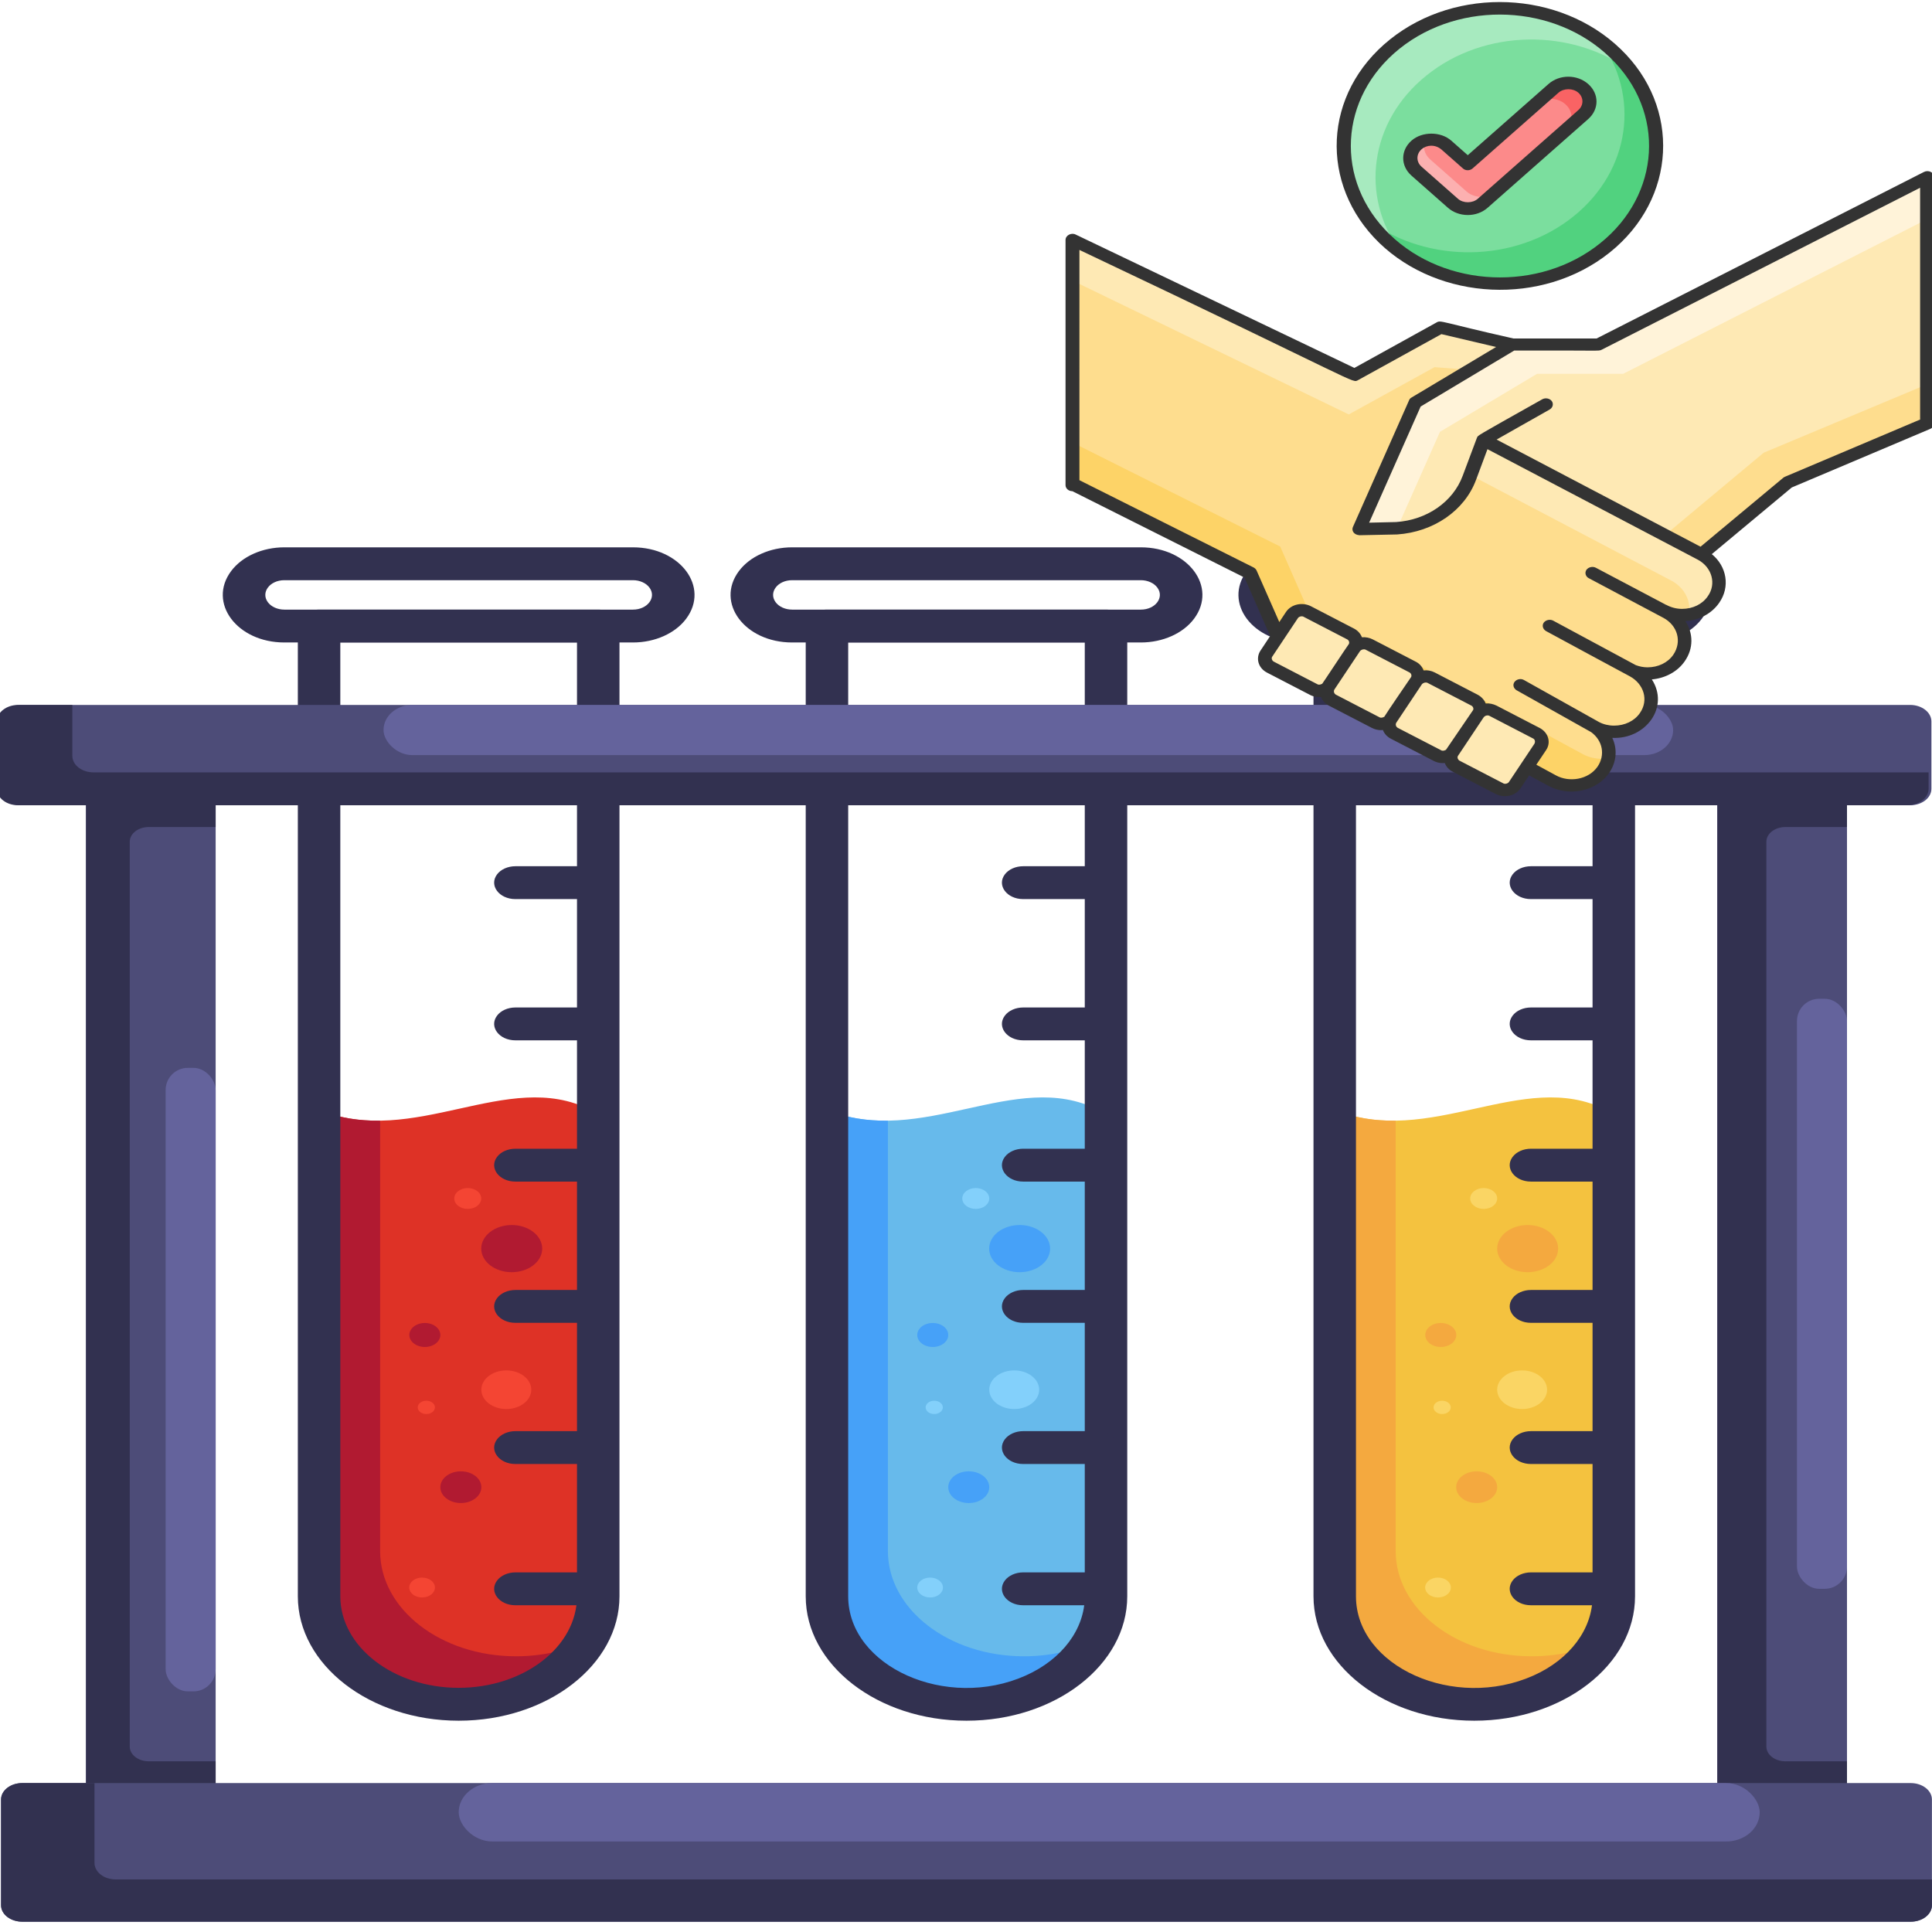 <?xml version="1.0" encoding="utf-8"?>
<svg width="800px" height="800px" viewBox="0 0 2050 2050" data-name="Layer 2" id="Layer_2" xmlns="http://www.w3.org/2000/svg">
  <defs>
    <style>.cls-1{fill:#67baeb;}.cls-2{fill:#46a1f8;}.cls-3{fill:#323150;}.cls-4{fill:#83d0fb;}.cls-5{fill:#de3226;}.cls-6{fill:#b11a31;}.cls-7{fill:#f44533;}.cls-8{fill:#f4c23f;}.cls-9{fill:#f4a93f;}.cls-10{fill:#4d4c78;}.cls-11{fill:#64639c;}.cls-12{fill:#fad564;}</style>
  </defs>
  <title/>
  <path class="cls-1" d="M 1020.79 1794.67 C 941.179 1794.67 876.627 1744.77 876.566 1683.16 L 876.566 1177.47 C 978.307 1218.88 1077.34 1133.35 1164.89 1177.47 L 1164.89 1683.16 C 1164.89 1744.75 1100.37 1794.67 1020.79 1794.67 Z" style=""/>
  <path class="cls-2" d="M 1086.36 1757.44 C 1006.75 1757.44 942.202 1707.54 942.14 1645.93 L 942.14 1189.15 C 920.509 1189.41 898.536 1186.45 876.566 1177.47 L 876.566 1683.16 C 876.627 1744.77 941.179 1794.67 1020.79 1794.67 C 1065.67 1794.71 1108.01 1778.52 1135.26 1750.9 C 1119.57 1755.27 1103.03 1757.49 1086.36 1757.44 Z" style=""/>
  <path class="cls-3" d="M 1025.51 1825.8 C 931.437 1825.8 854.933 1766.6 854.933 1693.8 L 854.933 664.282 C 854.87 654.632 864.995 646.796 877.468 646.844 L 1173.56 646.844 C 1186.04 646.796 1196.16 654.632 1196.1 664.282 L 1196.1 1693.8 C 1196.1 1766.6 1119.6 1825.8 1025.51 1825.8 Z M 900.002 681.719 L 900.002 1693.8 C 900.002 1768.57 1004.6 1815.3 1088.28 1777.91 C 1127.11 1760.56 1151.03 1728.5 1151.03 1693.8 L 1151.03 681.719 L 900.002 681.719 Z" style=""/>
  <path class="cls-3" d="M 1210.52 681.719 L 840.511 681.719 C 790.292 681.719 758.905 639.651 784.015 605.996 C 795.668 590.377 817.205 580.755 840.511 580.755 L 1210.52 580.755 C 1260.74 580.755 1292.13 622.824 1267.02 656.478 C 1255.36 672.098 1233.82 681.719 1210.52 681.719 Z M 840.511 615.631 C 824.986 615.631 815.282 628.636 823.046 639.041 C 826.647 643.87 833.306 646.844 840.511 646.844 L 1210.52 646.844 C 1226.05 646.844 1235.75 633.839 1227.99 623.434 C 1224.38 618.605 1217.72 615.631 1210.52 615.631 L 840.511 615.631 Z" style=""/>
  <path class="cls-3" d="M 1163.65 804.131 L 1085.68 804.131 C 1068.33 804.131 1057.49 789.6 1066.17 777.975 C 1070.19 772.58 1077.63 769.256 1085.68 769.256 L 1163.65 769.256 C 1181.01 769.256 1191.84 783.788 1183.17 795.412 C 1179.15 800.808 1171.69 804.131 1163.65 804.131 Z" style=""/>
  <path class="cls-3" d="M 1163.65 954.008 L 1085.68 954.008 C 1068.33 954.008 1057.49 939.477 1066.17 927.851 C 1070.19 922.456 1077.63 919.132 1085.68 919.132 L 1163.65 919.132 C 1181.01 919.132 1191.84 933.664 1183.17 945.289 C 1179.15 950.684 1171.69 954.008 1163.65 954.008 Z" style=""/>
  <path class="cls-3" d="M 1163.65 1103.88 L 1085.68 1103.88 C 1068.33 1103.88 1057.49 1089.35 1066.17 1077.73 C 1070.19 1072.33 1077.63 1069.01 1085.68 1069.01 L 1163.65 1069.01 C 1181.01 1069.01 1191.84 1083.54 1183.17 1095.16 C 1179.15 1100.56 1171.69 1103.88 1163.65 1103.88 Z" style=""/>
  <path class="cls-3" d="M 1163.65 1253.76 L 1085.68 1253.76 C 1068.33 1253.76 1057.49 1239.23 1066.17 1227.6 C 1070.19 1222.21 1077.63 1218.88 1085.68 1218.88 L 1163.65 1218.88 C 1181.01 1218.88 1191.84 1233.42 1183.17 1245.04 C 1179.15 1250.43 1171.69 1253.76 1163.65 1253.76 Z" style=""/>
  <path class="cls-3" d="M 1163.65 1403.63 L 1085.68 1403.63 C 1068.33 1403.63 1057.49 1389.11 1066.17 1377.48 C 1070.19 1372.09 1077.63 1368.76 1085.68 1368.76 L 1163.65 1368.76 C 1181.01 1368.76 1191.84 1383.29 1183.17 1394.91 C 1179.15 1400.31 1171.69 1403.63 1163.65 1403.63 Z" style=""/>
  <path class="cls-3" d="M 1163.65 1553.42 L 1085.68 1553.42 C 1068.33 1553.42 1057.49 1538.9 1066.17 1527.27 C 1070.19 1521.88 1077.63 1518.55 1085.68 1518.55 L 1163.65 1518.55 C 1181.01 1518.55 1191.84 1533.08 1183.17 1544.7 C 1179.15 1550.1 1171.69 1553.42 1163.65 1553.42 Z" style=""/>
  <path class="cls-3" d="M 1163.65 1703.3 L 1085.68 1703.3 C 1068.33 1703.3 1057.49 1688.77 1066.17 1677.14 C 1070.19 1671.75 1077.63 1668.42 1085.68 1668.42 L 1163.65 1668.42 C 1181.01 1668.42 1191.84 1682.96 1183.17 1694.58 C 1179.15 1699.98 1171.69 1703.3 1163.65 1703.3 Z" style=""/>
  <circle class="cls-2" cx="911.279" cy="1510.06" r="19.3" style="" transform="matrix(1.127, 0, 0, 0.872, 0.915, 261.242)"/>
  <circle class="cls-2" cx="877.379" cy="1324.86" r="14.6" style="" transform="matrix(1.127, 0, 0, 0.872, 0.915, 261.242)"/>
  <circle class="cls-2" cx="959.179" cy="1219.76" r="28.7" style="" transform="matrix(1.127, 0, 0, 0.872, 0.915, 261.242)"/>
  <circle class="cls-4" cx="917.879" cy="1158.76" r="12.7" style="" transform="matrix(1.127, 0, 0, 0.872, 0.915, 261.242)"/>
  <circle class="cls-4" cx="954.079" cy="1391.46" r="23.5" style="" transform="matrix(1.127, 0, 0, 0.872, 0.915, 261.242)"/>
  <circle class="cls-4" cx="878.779" cy="1412.96" r="8.1" style="" transform="matrix(1.127, 0, 0, 0.872, 0.915, 261.242)"/>
  <circle class="cls-4" cx="874.879" cy="1632.16" r="12.1" style="" transform="matrix(1.127, 0, 0, 0.872, 0.915, 261.242)"/>
  <path class="cls-5" d="M 481.882 1794.67 C 402.294 1794.67 337.776 1744.75 337.776 1683.16 L 337.776 1177.47 C 439.518 1218.88 538.441 1133.35 626.1 1177.47 L 626.1 1683.16 C 626.036 1744.77 561.487 1794.67 481.882 1794.67 Z" style=""/>
  <path class="cls-6" d="M 547.456 1757.44 C 467.868 1757.44 403.35 1707.52 403.35 1645.93 L 403.35 1189.15 C 381.605 1189.41 359.747 1186.45 337.776 1177.47 L 337.776 1683.16 C 337.776 1744.75 402.294 1794.67 481.882 1794.67 C 526.808 1794.71 569.187 1778.53 596.468 1750.9 C 580.743 1755.27 564.16 1757.49 547.456 1757.44 Z" style=""/>
  <path class="cls-3" d="M 486.727 1825.8 C 392.646 1825.8 316.03 1766.6 316.03 1693.8 L 316.03 664.282 C 316.03 654.652 326.119 646.844 338.564 646.844 L 634.775 646.844 C 647.22 646.844 657.309 654.652 657.309 664.282 L 657.309 1693.8 C 657.309 1766.6 580.693 1825.8 486.727 1825.8 Z M 361.099 681.719 L 361.099 1693.8 C 361.099 1747.33 417.434 1790.92 486.727 1790.92 C 555.995 1790.83 612.118 1747.4 612.242 1693.8 L 612.242 681.719 L 361.099 681.719 Z" style=""/>
  <path class="cls-3" d="M 671.619 681.719 L 301.721 681.719 C 251.502 681.719 220.115 639.651 245.225 605.996 C 256.879 590.377 278.415 580.755 301.721 580.755 L 671.619 580.755 C 721.837 580.755 753.223 622.824 728.115 656.478 C 716.46 672.098 694.924 681.719 671.619 681.719 Z M 301.721 615.631 C 286.196 615.631 276.492 628.636 284.254 639.041 C 287.858 643.87 294.516 646.844 301.721 646.844 L 671.619 646.844 C 687.144 646.844 696.847 633.839 689.085 623.434 C 685.481 618.605 678.823 615.631 671.619 615.631 L 301.721 615.631 Z" style=""/>
  <path class="cls-3" d="M 624.86 804.131 L 546.892 804.131 C 529.546 804.131 518.702 789.6 527.377 777.975 C 531.403 772.58 538.84 769.256 546.892 769.256 L 624.86 769.256 C 642.207 769.256 653.048 783.788 644.375 795.412 C 640.35 800.808 632.91 804.131 624.86 804.131 Z" style=""/>
  <path class="cls-3" d="M 624.86 954.008 L 546.892 954.008 C 529.546 954.008 518.702 939.477 527.377 927.851 C 531.403 922.456 538.84 919.132 546.892 919.132 L 624.86 919.132 C 642.207 919.132 653.048 933.664 644.375 945.289 C 640.35 950.684 632.91 954.008 624.86 954.008 Z" style=""/>
  <path class="cls-3" d="M 624.86 1103.88 L 546.892 1103.88 C 529.546 1103.88 518.702 1089.35 527.377 1077.73 C 531.403 1072.33 538.84 1069.01 546.892 1069.01 L 624.86 1069.01 C 642.207 1069.01 653.048 1083.54 644.375 1095.16 C 640.35 1100.56 632.91 1103.88 624.86 1103.88 Z" style=""/>
  <path class="cls-3" d="M 624.86 1253.76 L 546.892 1253.76 C 529.546 1253.76 518.702 1239.23 527.377 1227.6 C 531.403 1222.21 538.84 1218.88 546.892 1218.88 L 624.86 1218.88 C 642.207 1218.88 653.048 1233.42 644.375 1245.04 C 640.35 1250.43 632.91 1253.76 624.86 1253.76 Z" style=""/>
  <path class="cls-3" d="M 624.86 1403.63 L 546.892 1403.63 C 529.546 1403.63 518.702 1389.11 527.377 1377.48 C 531.403 1372.09 538.84 1368.76 546.892 1368.76 L 624.86 1368.76 C 642.207 1368.76 653.048 1383.29 644.375 1394.91 C 640.35 1400.31 632.91 1403.63 624.86 1403.63 Z" style=""/>
  <path class="cls-3" d="M 624.86 1553.42 L 546.892 1553.42 C 529.546 1553.42 518.702 1538.9 527.377 1527.27 C 531.403 1521.88 538.84 1518.55 546.892 1518.55 L 624.86 1518.55 C 642.207 1518.55 653.048 1533.08 644.375 1544.7 C 640.35 1550.1 632.91 1553.42 624.86 1553.42 Z" style=""/>
  <path class="cls-3" d="M 624.86 1703.3 L 546.892 1703.3 C 529.546 1703.3 518.702 1688.77 527.377 1677.14 C 531.403 1671.75 538.84 1668.42 546.892 1668.42 L 624.86 1668.42 C 642.207 1668.42 653.048 1682.96 644.375 1694.58 C 640.35 1699.98 632.91 1703.3 624.86 1703.3 Z" style=""/>
  <circle class="cls-6" cx="433.079" cy="1510.06" r="19.3" style="" transform="matrix(1.127, 0, 0, 0.872, 0.915, 261.242)"/>
  <circle class="cls-6" cx="399.179" cy="1324.86" r="14.6" style="" transform="matrix(1.127, 0, 0, 0.872, 0.915, 261.242)"/>
  <circle class="cls-6" cx="480.979" cy="1219.76" r="28.7" style="" transform="matrix(1.127, 0, 0, 0.872, 0.915, 261.242)"/>
  <circle class="cls-7" cx="439.579" cy="1158.76" r="12.7" style="" transform="matrix(1.127, 0, 0, 0.872, 0.915, 261.242)"/>
  <circle class="cls-7" cx="475.879" cy="1391.46" r="23.5" style="" transform="matrix(1.127, 0, 0, 0.872, 0.915, 261.242)"/>
  <circle class="cls-7" cx="400.579" cy="1412.96" r="8.1" style="" transform="matrix(1.127, 0, 0, 0.872, 0.915, 261.242)"/>
  <circle class="cls-7" cx="396.579" cy="1632.16" r="12.1" style="" transform="matrix(1.127, 0, 0, 0.872, 0.915, 261.242)"/>
  <path class="cls-8" d="M 1559.57 1794.67 C 1479.97 1794.67 1415.41 1744.77 1415.36 1683.16 L 1415.36 1177.47 C 1517.1 1218.88 1616.14 1133.35 1703.79 1177.47 L 1703.79 1683.16 C 1703.73 1744.77 1639.18 1794.67 1559.57 1794.67 Z" style=""/>
  <path class="cls-9" d="M 1625.15 1757.44 C 1545.54 1757.44 1480.99 1707.54 1480.93 1645.93 L 1480.93 1189.15 C 1459.3 1189.41 1437.44 1186.45 1415.36 1177.47 L 1415.36 1683.16 C 1415.41 1744.77 1479.97 1794.67 1559.57 1794.67 C 1604.5 1794.71 1646.87 1778.53 1674.16 1750.9 C 1658.43 1755.27 1641.85 1757.49 1625.15 1757.44 Z" style=""/>
  <path class="cls-3" d="M 1564.31 1825.8 C 1470.23 1825.8 1393.72 1766.6 1393.72 1693.8 L 1393.72 664.282 C 1393.72 654.652 1403.81 646.844 1416.27 646.844 L 1712.35 646.844 C 1724.83 646.796 1734.95 654.632 1734.9 664.282 L 1734.9 1693.8 C 1734.9 1766.6 1658.39 1825.8 1564.31 1825.8 Z M 1438.79 681.719 L 1438.79 1693.8 C 1438.79 1768.57 1543.38 1815.3 1627.06 1777.91 C 1665.91 1760.56 1689.82 1728.5 1689.82 1693.8 L 1689.82 681.719 L 1438.79 681.719 Z" style=""/>
  <path class="cls-3" d="M 1749.31 681.719 L 1379.41 681.719 C 1329.2 681.719 1297.8 639.651 1322.92 605.996 C 1334.57 590.377 1356.11 580.755 1379.41 580.755 L 1749.31 580.755 C 1799.52 580.755 1830.92 622.824 1805.8 656.478 C 1794.15 672.098 1772.61 681.719 1749.31 681.719 Z M 1379.41 615.631 C 1363.9 615.631 1354.18 628.636 1361.95 639.041 C 1365.55 643.87 1372.21 646.844 1379.41 646.844 L 1749.31 646.844 C 1764.84 646.844 1774.54 633.839 1766.77 623.434 C 1763.17 618.605 1756.51 615.631 1749.31 615.631 L 1379.41 615.631 Z" style=""/>
  <path class="cls-3" d="M 1702.55 804.131 L 1624.48 804.131 C 1607.12 804.131 1596.29 789.6 1604.96 777.975 C 1608.97 772.58 1616.42 769.256 1624.48 769.256 L 1702.55 769.256 C 1719.9 769.256 1730.74 783.788 1722.07 795.412 C 1718.04 800.808 1710.6 804.131 1702.55 804.131 Z" style=""/>
  <path class="cls-3" d="M 1702.55 954.008 L 1624.48 954.008 C 1607.12 954.008 1596.29 939.477 1604.96 927.851 C 1608.97 922.456 1616.42 919.132 1624.48 919.132 L 1702.55 919.132 C 1719.9 919.132 1730.74 933.664 1722.07 945.289 C 1718.04 950.684 1710.6 954.008 1702.55 954.008 Z" style=""/>
  <path class="cls-3" d="M 1702.55 1103.88 L 1624.48 1103.88 C 1607.12 1103.88 1596.29 1089.35 1604.96 1077.73 C 1608.97 1072.33 1616.42 1069.01 1624.48 1069.01 L 1702.55 1069.01 C 1719.9 1069.01 1730.74 1083.54 1722.07 1095.16 C 1718.04 1100.56 1710.6 1103.88 1702.55 1103.88 Z" style=""/>
  <path class="cls-3" d="M 1702.55 1253.76 L 1624.48 1253.76 C 1607.12 1253.76 1596.29 1239.23 1604.96 1227.6 C 1608.97 1222.21 1616.42 1218.88 1624.48 1218.88 L 1702.55 1218.88 C 1719.9 1218.88 1730.74 1233.42 1722.07 1245.04 C 1718.04 1250.43 1710.6 1253.76 1702.55 1253.76 Z" style=""/>
  <path class="cls-3" d="M 1702.55 1403.63 L 1624.48 1403.63 C 1607.12 1403.63 1596.29 1389.11 1604.96 1377.48 C 1608.97 1372.09 1616.42 1368.76 1624.48 1368.76 L 1702.55 1368.76 C 1719.9 1368.76 1730.74 1383.29 1722.07 1394.91 C 1718.04 1400.31 1710.6 1403.63 1702.55 1403.63 Z" style=""/>
  <path class="cls-3" d="M 1702.55 1553.42 L 1624.48 1553.42 C 1607.12 1553.42 1596.29 1538.9 1604.96 1527.27 C 1608.97 1521.88 1616.42 1518.55 1624.48 1518.55 L 1702.55 1518.55 C 1719.9 1518.55 1730.74 1533.08 1722.07 1544.7 C 1718.04 1550.1 1710.6 1553.42 1702.55 1553.42 Z" style=""/>
  <path class="cls-3" d="M 1702.55 1703.3 L 1624.48 1703.3 C 1607.12 1703.3 1596.29 1688.77 1604.96 1677.14 C 1608.97 1671.75 1616.42 1668.42 1624.48 1668.42 L 1702.55 1668.42 C 1719.9 1668.42 1730.74 1682.96 1722.07 1694.58 C 1718.04 1699.98 1710.6 1703.3 1702.55 1703.3 Z" style=""/>
  <path class="cls-10" d="M 206.29 1926.85 L 113.787 1926.85 C 101.315 1926.9 91.189 1919.06 91.253 1909.41 L 91.253 837.001 C 91.253 827.371 101.342 819.564 113.787 819.564 L 206.29 819.564 C 218.709 819.611 228.762 827.39 228.823 837.001 L 228.823 1909.41 C 228.823 1919.05 218.734 1926.85 206.29 1926.85 Z" style=""/>
  <path class="cls-10" d="M 1937.24 1926.85 L 1844.74 1926.85 C 1832.29 1926.85 1822.21 1919.05 1822.21 1909.41 L 1822.21 837.001 C 1822.26 827.39 1832.33 819.611 1844.74 819.564 L 1937.24 819.564 C 1949.68 819.564 1959.79 827.371 1959.79 837.001 L 1959.79 1909.41 C 1959.84 1919.06 1949.72 1926.9 1937.24 1926.85 Z" style=""/>
  <path class="cls-3" d="M 157.841 1868.87 C 146.703 1868.87 137.674 1861.88 137.674 1853.26 L 137.674 893.15 C 137.674 884.531 146.703 877.544 157.841 877.544 L 228.823 877.544 L 228.823 837.001 C 228.762 827.39 218.709 819.611 206.29 819.564 L 113.787 819.564 C 101.342 819.564 91.253 827.371 91.253 837.001 L 91.253 1909.41 C 91.189 1919.06 101.315 1926.9 113.787 1926.85 L 206.29 1926.85 C 218.734 1926.85 228.823 1919.05 228.823 1909.41 L 228.823 1868.87 L 157.841 1868.87 Z" style=""/>
  <path class="cls-3" d="M 1894.43 1868.87 C 1883.29 1868.87 1874.26 1861.88 1874.26 1853.26 L 1874.26 893.15 C 1874.26 884.531 1883.29 877.544 1894.43 877.544 L 1959.79 877.544 L 1959.79 837.001 C 1959.79 827.371 1949.68 819.564 1937.24 819.564 L 1844.74 819.564 C 1832.33 819.611 1822.26 827.39 1822.21 837.001 L 1822.21 1909.41 C 1822.21 1919.05 1832.29 1926.85 1844.74 1926.85 L 1937.24 1926.85 C 1949.72 1926.9 1959.84 1919.06 1959.79 1909.41 L 1959.79 1868.87 L 1894.43 1868.87 Z" style=""/>
  <path class="cls-10" d="M 2026.84 854.439 L 22.313 854.439 C 9.842 854.488 -0.283 846.652 -0.221 837.001 L -0.221 765.42 C -0.221 755.79 9.867 747.982 22.313 747.982 L 2026.84 747.982 C 2039.26 748.03 2049.3 755.809 2049.37 765.42 L 2049.37 837.001 C 2049.37 846.632 2039.28 854.439 2026.84 854.439 Z" style=""/>
  <path class="cls-3" d="M 99.31 819.564 C 86.863 819.564 76.776 811.757 76.776 802.126 L 76.776 747.982 L 19.313 747.982 C 6.867 747.982 -3.221 755.79 -3.221 765.42 L -3.221 837.001 C -3.283 846.652 6.842 854.488 19.313 854.439 L 2023.84 854.439 C 2036.28 854.439 2046.37 846.632 2046.37 837.001 L 2046.37 819.564 L 99.31 819.564 Z" style=""/>
  <path class="cls-10" d="M 2027.38 2039.06 L 23.651 2039.06 C 11.206 2039.06 1.117 2031.26 1.117 2021.62 L 1.117 1909.41 C 1.117 1899.79 11.206 1891.97 23.651 1891.97 L 2027.38 1891.97 C 2039.83 1891.97 2049.92 1899.79 2049.92 1909.41 L 2049.92 2021.62 C 2049.92 2031.26 2039.83 2039.06 2027.38 2039.06 Z" style=""/>
  <path class="cls-3" d="M 122.8 1994.24 C 110.381 1994.2 100.327 1986.42 100.266 1976.81 L 100.266 1891.97 L 23.651 1891.97 C 11.206 1891.97 1.117 1899.79 1.117 1909.41 L 1.117 2021.62 C 1.117 2031.26 11.206 2039.06 23.651 2039.06 L 2027.38 2039.06 C 2039.83 2039.06 2049.92 2031.26 2049.92 2021.62 L 2049.92 1994.24 L 122.8 1994.24 Z" style=""/>
  <rect class="cls-11" height="61.965" rx="35.5" ry="35.5" width="1380.44" x="486.727" y="1891.97" style=""/>
  <rect class="cls-11" height="626.089" rx="23.6" ry="23.6" width="53.068" x="1906.72" y="1059.77" style=""/>
  <rect class="cls-11" height="661.566" rx="23.5" ry="23.5" width="53.068" x="175.756" y="1133.09" style=""/>
  <rect class="cls-11" height="53.237" rx="30.5" ry="30.5" width="1368.38" x="406.956" y="747.982" style=""/>
  <circle class="cls-9" cx="1389.48" cy="1510.06" r="19.3" style="" transform="matrix(1.127, 0, 0, 0.872, 0.915, 261.242)"/>
  <circle class="cls-9" cx="1355.68" cy="1324.86" r="14.6" style="" transform="matrix(1.127, 0, 0, 0.872, 0.915, 261.242)"/>
  <circle class="cls-9" cx="1437.48" cy="1219.76" r="28.7" style="" transform="matrix(1.127, 0, 0, 0.872, 0.915, 261.242)"/>
  <circle class="cls-12" cx="1396.08" cy="1158.76" r="12.7" style="" transform="matrix(1.127, 0, 0, 0.872, 0.915, 261.242)"/>
  <circle class="cls-12" cx="1432.28" cy="1391.46" r="23.5" style="" transform="matrix(1.127, 0, 0, 0.872, 0.915, 261.242)"/>
  <circle class="cls-12" cx="1356.98" cy="1412.96" r="8.1" style="" transform="matrix(1.127, 0, 0, 0.872, 0.915, 261.242)"/>
  <circle class="cls-12" cx="1353.08" cy="1632.16" r="12.1" style="" transform="matrix(1.127, 0, 0, 0.872, 0.915, 261.242)"/>
  <g id="Layer_1" transform="matrix(0.466, 0, 0, 0.411, 259.866, 3.996)" style="">
    <g transform="matrix(4.003, 0, 0, 4.003, 1832.932, -4.558)">
      <g>
        <g>
          <g>
            <path class="st0" d="M377.6,385.3c-4,6.6-10.9,10-17.9,10c-3.9,0-7.6-1-11-3.1l2.5,1.6c10,6.2,13,19.3,6.9,29.1      c-4,6.5-10.9,10-17.9,10c-2.9,0-5.7-0.6-8.4-1.8l0.4,0.4c9.9,6.1,13.1,19.2,6.9,29.1c-4,6.6-10.9,10-18,10      c-3.6,0-7.3-0.9-10.6-2.9c8.1,6.6,10.2,18.2,4.5,27.5c-6.3,10.1-19.4,12.8-29,6.9l-97.9-60.2l-55.4-25.2l-18.8-48.4l-101-57.4      V153.4l160.5,87.1l48.8-30.5l41,10.9l-16.4,61.5l124,73.9C380.6,362.3,383.7,375.5,377.6,385.3z" style="fill: rgb(254, 221, 142);"/>
          </g>
          <g>
            <path class="st1" d="M377.6,385.3c-3.3,5.4-8.6,8.7-14.2,9.7c1.5-8.2-2.1-17-9.7-21.7l-124-73.9l16.4-61.5l-27.3-2.4L170,266      L12.9,179.7v-26.3l160.5,87.1l48.8-30.5l41,10.9l-16.4,61.5l124,73.9C380.6,362.3,383.7,375.5,377.6,385.3z" style="fill: rgb(254, 233, 180);"/>
          </g>
          <g>
            <path class="st2" d="M317.7,487.7c-0.4,2.5-1.4,5.1-2.8,7.4c-6.3,10.1-19.4,12.8-29,6.9L188,441.8l-55.4-25.2l-18.8-48.4      l-101-57.4v-26.7L131,351.2l18.8,48.4l55.4,25.2L303,485c3.4,2.1,7.2,3.1,11.1,3.1C315.3,488.1,316.5,488,317.7,487.7z" style="fill: rgb(253, 211, 103);"/>
          </g>
          <g>
            <path class="st1" d="M499.1,112.9v158.8l-79.1,38l-49.3,46.6l-124-73.9l-8.1,24.5c-6,18.2-22.2,31-41.5,32.5l-21.2,0.5      l31.9-81.6l55.2-37.5h48.9L499.1,112.9z" style="fill: rgb(254, 233, 180);"/>
          </g>
          <g>
            <path class="st3" d="M499.1,113v27l-173,99.8h-49l-55.2,37.4l-24.3,62c-0.1,0.1,1,0.1-21.7,0.7l31.9-81.6l55.2-37.4h49      L499.1,113z" style="fill: rgb(255, 243, 217);"/>
          </g>
          <g>
            <polygon class="st0" points="499.1,246.5 499.1,271.7 420,309.6 370.8,356.2 349.9,343.8 406,290.7     " style="fill: rgb(254, 221, 142);"/>
          </g>
          <path class="st1" d="M158.9,441c-1.8,3.1-5.8,4.1-8.9,2.3l-24.5-14.4c-3.1-1.8-4.1-5.8-2.3-8.9l14.4-24.5     c1.8-3.1,5.8-4.1,8.9-2.3l24.5,14.4c3.1,1.8,4.1,5.8,2.3,8.9" style="fill: rgb(254, 233, 180);"/>
          <path class="st1" d="M208.5,437.8l-14.4,24.5c-1.8,3.1-5.8,4.1-8.9,2.3l-24.5-14.4c-3.1-1.8-4.1-5.8-2.3-8.9l14.4-24.5     c1.8-3.1,5.8-4.1,8.9-2.3l24.5,14.4C209.3,430.7,210.3,434.7,208.5,437.8z" style="fill: rgb(254, 233, 180);"/>
          <path class="st1" d="M243.7,459.1l-14.4,24.5c-1.8,3.1-5.8,4.1-8.9,2.3L196,471.5c-3.1-1.8-4.1-5.8-2.3-8.9l14.4-24.5     c1.8-3.1,5.8-4.1,8.9-2.3l24.5,14.4C244.5,452,245.5,456,243.7,459.1z" style="fill: rgb(254, 233, 180);"/>
          <path class="st1" d="M279,480.4l-14.4,24.5c-1.8,3.1-5.8,4.1-8.9,2.3l-24.5-14.4c-3.1-1.8-4.1-5.8-2.3-8.9l14.4-24.5     c1.8-3.1,5.8-4.1,8.9-2.3l24.5,14.4C279.7,473.3,280.8,477.3,279,480.4z" style="fill: rgb(254, 233, 180);"/>
          <path class="st4" d="M501.1,109.6c-1.2-0.7-2.7-0.7-3.9,0L311,217h-47.4c-41.8-10.7-41.1-12-43.7-10.3L173.2,236L14.7,150     c-2.3-1.4-5.8,0.3-5.8,3.5v158.1c0,2.1,1.7,3.9,3.9,3.9l97.9,55.7l14.6,37.7l-5.5,9.4c-2.8,4.8-1.4,11.2,3.7,14.2l24.5,14.4     c3,1.8,6.1,1.3,6.2,1.3c0.8,2.3,2.3,4.3,4.5,5.6l24.5,14.4c3.3,1.9,6.1,1.3,6.2,1.3c0.8,2.3,2.3,4.3,4.5,5.6l24.5,14.4     c3,1.8,6.1,1.3,6.2,1.3c0.8,2.3,2.3,4.3,4.5,5.6l24.5,14.4c5,2.8,11.2,1.3,14.1-3.7l4.9-8.3l11.1,6.8c11.6,7,26.9,3.6,34.3-8.2     c4.4-7.2,4.9-15.6,1.9-22.8c9.2,0.5,17.5-4.2,22.2-11.8c4.6-7.4,5.3-17.2,0.3-25.9c7.7-0.8,14.6-5,18.7-11.7     c5.1-8.3,4.9-18,0.4-25.9c7.9-0.6,15-4.9,19.2-11.8c6.4-10.3,4.3-23.6-4.2-31.4l45.5-43l78.6-37.7c1.4-0.6,2.3-2,2.3-3.6V112.9     C503,111.5,502.3,110.3,501.1,109.6z M154.9,439.7c-1.3,0.8-2.3,0.7-2.9,0.2l-24.5-14.4c-1.1-0.5-1.8-2.4-0.9-3.5l14.4-24.5     c0.5-1.1,2.4-1.8,3.5-0.9L169,411c1.1,0.6,1.5,1.9,1.1,3C168.7,416.1,155.2,439.4,154.9,439.7z M190.2,461     c-1.3,0.8-2.3,0.7-2.9,0.2l-24.5-14.4c-1.2-0.7-1.6-2.3-0.9-3.5l14.4-24.5c0.6-1.1,2.5-1.8,3.6-0.9l24.5,14.4     c1.1,0.6,1.5,1.9,1.1,3C205.1,435.9,190.2,460.7,190.2,461z M225.3,482.3c-1.3,0.8-2.3,0.7-2.9,0.2L198,468.2     c-1.2-0.7-1.6-2.3-0.9-3.5l14.4-24.5c0.6-1.1,2.5-1.8,3.6-0.9l24.5,14.4c1.1,0.5,1.6,2.1,1.1,3     C239.6,458.4,225.5,482.1,225.3,482.3z M275.6,478.4l-14.4,24.5c-0.5,1.1-2.4,1.8-3.5,0.9l-24.5-14.4c-1.1-0.5-1.8-2.4-0.9-3.5     l14.4-24.5c0.9-1.4,2.6-1.6,3.5-0.9l24.5,14.4C275.8,475.4,276.3,476.9,275.6,478.4z M374.2,383.3c-3.1,5.1-8.5,8.1-14.6,8.1     c-3.2,0-6.2-0.9-9-2.6h-0.1l-39.9-23.9c-1.8-1.1-4.2-0.5-5.4,1.3c-1.1,1.9-0.5,4.3,1.3,5.4c0.2,0.1-3.3-2,42.5,25.6     c8,4.9,10.7,15.3,5.6,23.8c-3.1,5.1-8.6,8.1-14.6,8.1c-2.4,0-4.5-0.5-6.7-1.4l-47-28.7c-1.8-1.1-4.2-0.5-5.4,1.3     c-1.1,1.8-0.5,4.2,1.3,5.4c0.1,0.1,47.6,29.2,47.7,29.2c7.9,4.9,10.9,15.3,5.7,23.7c-3.1,5.1-8.6,8.1-14.7,8.1     c-3,0-6-0.8-8.5-2.3l-42.7-27.1c-1.8-1.2-4.2-0.6-5.4,1.2c-1.2,1.8-0.6,4.2,1.2,5.4l42.4,27c6.6,5.5,8.1,14.8,3.6,22.3     c-5.3,8.5-16.2,10.2-23.6,5.6l-11.2-6.9l5.6-9.5c2.9-4.9,1.2-11.3-3.7-14.2l-24.5-14.4c-2-1.1-4.1-1.6-6.2-1.4     c-0.8-2.3-2.4-4.3-4.5-5.6l-24.5-14.4c-1.9-1.1-4.1-1.6-6.3-1.3c-0.8-2.3-2.2-4.3-4.4-5.6l-24.5-14.4c-1.9-1.1-4.1-1.6-6.2-1.4     c-0.8-2.3-2.3-4.3-4.5-5.6l-24.5-14.4c-4.8-2.8-11.2-1.4-14.2,3.7l-3.8,6.5l-12.9-33.2c-0.3-0.8-0.9-1.5-1.7-2l-99.1-56.3V159.9     c162.8,87.5,154.8,86.1,158.6,83.9l47.3-29.6l31.1,8.3l-48.1,32.6c-0.7,0.4-1.2,1.1-1.4,1.8l-31.9,81.6c-0.9,2.1,0.2,5.1,3.7,5.4     l21.4-0.5c20.8-1.6,38.4-15.4,44.9-35.2l6.5-19.8l119.7,71.3C376.6,364.6,379.3,375.3,374.2,383.3z M495.2,269.2l-76.9,36.9     c-0.4,0.2-0.8,0.4-1.1,0.7l-47.1,44.5l-116-69.1l30.2-19.4c1.8-1.2,2.3-3.6,1.2-5.4c-1.2-1.8-3.6-2.3-5.4-1.2     c-40,25.5-36.2,23-37.2,24.9l-8.1,24.5c-5.5,16.8-20.4,28.5-37.9,29.8l-15.3,0.4l29.3-74.9l53.2-36.1c49.6-0.2,47.8,0.5,49.7-0.5     L495,119.8v149.4H495.2z" style="fill: rgb(51, 51, 51);"/>
        </g>
        <g>
          <g>
            <path class="st5" d="M315.7,158.5c-36.3,33-92.4,30.3-125.4-6S159.9,60,196.2,27.1c36.3-33,92.5-30.3,125.5,6      S352,125.5,315.7,158.5z" style="fill: rgb(123, 222, 158);"/>
          </g>
          <g>
            <path class="st6" d="M315.8,158.5c-36.3,33-92.5,30.3-125.5-5.9c-3.4-3.7-6.3-7.5-8.9-11.6c33.6,27.8,83.2,27.5,116.4-2.7      c32.6-29.7,38.1-78.1,14.8-113.9c3.2,2.6,6.3,5.5,9.2,8.7C354.7,69.4,352.1,125.6,315.8,158.5z" style="fill: rgb(81, 210, 127);"/>
          </g>
          <g>
            <path class="st7" d="M330.6,44.6c-33.6-27.8-83.2-27.5-116.3,2.7c-32.6,29.6-38.1,78-14.9,113.9c-3.2-2.7-6.2-5.6-9.1-8.7      c-33-36.3-30.4-92.5,5.9-125.4c36.3-33,92.5-30.4,125.5,6C325,36.8,328,40.6,330.6,44.6z" style="fill: rgb(167, 234, 191);"/>
          </g>
          <g>
            <g>
              <path class="st4" d="M187.3,155.3c-34.1-37.6-32.2-96.3,6.2-131.2c37.9-34.4,96.7-31.6,131.2,6.3       c34.3,37.5,31.9,96.5-6.3,131.2l0,0C280.1,196.3,221.4,192.7,187.3,155.3z M198.9,30.1c-34.6,31.5-37.2,85.1-5.6,119.8       c31.4,34.6,85.2,37.2,119.7,5.7l0,0c34.4-31.2,37.6-84.9,5.7-119.7C287.5,1.4,233.7-1.5,198.9,30.1z" style="fill: rgb(51, 51, 51);"/>
            </g>
          </g>
        </g>
      </g>
      <g>
        <path class="st8" d="M237.7,133.4L237.7,133.4c-3.2,0-6.2-1.3-8.5-3.5l-20.7-20.7c-4.7-4.7-4.7-12.3,0-16.9    c4.7-4.7,12.3-4.7,16.9,0l12.2,12.2l48.8-48.8c4.7-4.7,12.2-4.7,16.9,0s4.7,12.2,0,16.9l-57.2,57.2    C243.9,132.1,240.9,133.4,237.7,133.4z" style="fill: rgb(252, 138, 138);"/>
      </g>
      <g>
        <path class="st9" d="M303.4,72.6l-10.2,10.2c4.7-4.6,4.7-12.2,0-16.9c-4.7-4.6-12.2-4.6-16.9,0l10.2-10.2c4.7-4.7,12.3-4.7,16.9,0    C308.1,60.4,308.1,67.9,303.4,72.6z" style="fill: rgb(249, 99, 100);"/>
      </g>
      <g>
        <path class="st10" d="M253.8,122.2l-7.6,7.6c-4.5,4.5-11.9,4.8-16.9,0l-20.7-20.7c-4.7-4.6-4.7-12.2,0-16.9c1.4-1.4,3-2.4,4.8-2.9    c-1.4,4.2-0.4,8.9,2.9,12.2l20.7,20.7c2.2,2.2,5.3,3.5,8.5,3.5C248.5,125.7,251.6,124.5,253.8,122.2z" style="fill: rgb(252, 176, 176);"/>
      </g>
      <g>
        <g>
          <path class="st4" d="M226.4,132.7L205.7,112c-6.3-6.3-6.3-16.3,0-22.6c6-6,16.6-6,22.6,0l9.4,9.4l45.9-45.9     c6.3-6.3,16.3-6.3,22.6,0c6.3,6.3,6.3,16.3,0,22.6L249,132.7C242.6,139.1,232.5,138.8,226.4,132.7z M211.4,95     c-3.1,3.1-3.1,8.1,0,11.2l20.7,20.7c3,3,8.3,3,11.3,0l57.2-57.2c3.1-3.1,3.1-8.1,0-11.2c-3-3-8.3-3-11.3,0l-48.8,48.8     c-0.8,0.8-1.8,1.2-2.8,1.2l0,0c-1.1,0-2.1-0.4-2.8-1.2l-12.2-12.2C219.1,91.7,214.3,92.1,211.4,95z" style="fill: rgb(51, 51, 51);"/>
        </g>
      </g>
    </g>
  </g>
</svg>